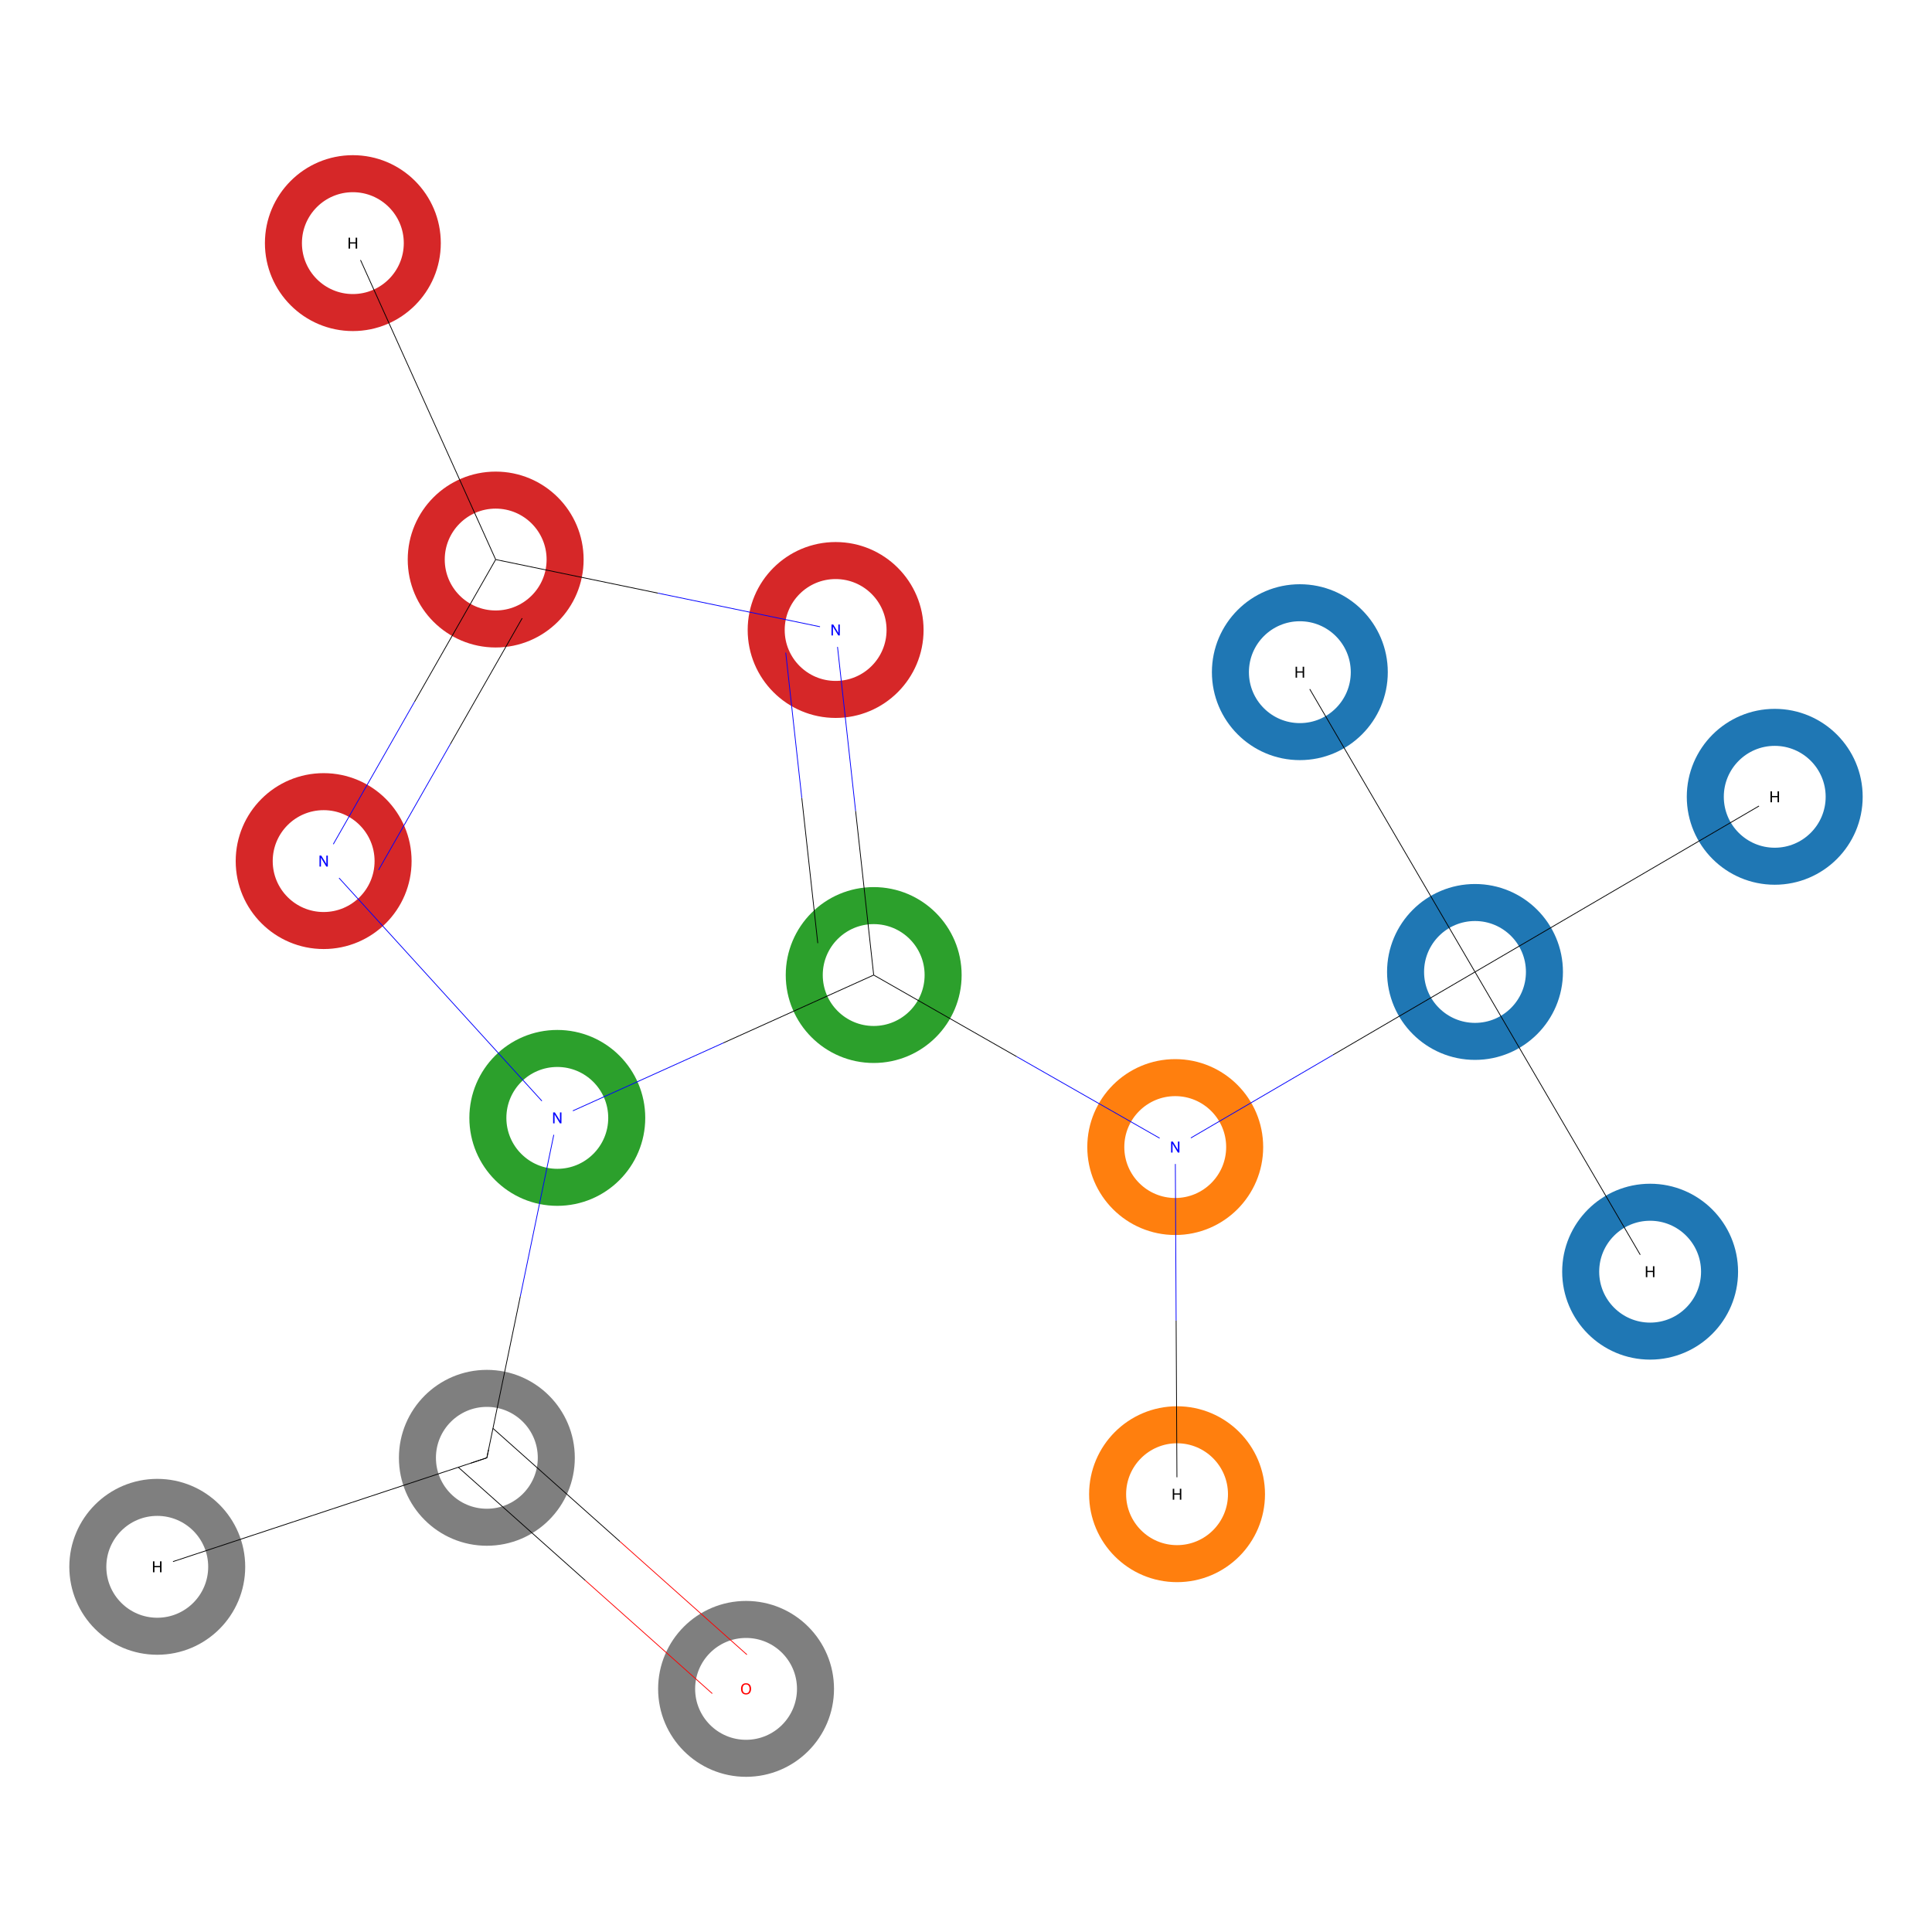 <?xml version='1.0' encoding='iso-8859-1'?>
<svg version='1.1' baseProfile='full'
              xmlns='http://www.w3.org/2000/svg'
                      xmlns:rdkit='http://www.rdkit.org/xml'
                      xmlns:xlink='http://www.w3.org/1999/xlink'
                  xml:space='preserve'
width='5000px' height='5000px' viewBox='0 0 5000 5000'>
<!-- END OF HEADER -->
<rect style='opacity:1.0;fill:#FFFFFF;stroke:none' width='5000.0' height='5000.0' x='0.0' y='0.0'> </rect>
<ellipse cx='3817.3' cy='2515.4' rx='179.7' ry='179.7' class='atom-0'  style='fill:none;stroke:#1F77B4;stroke-width:95.8px;stroke-linecap:butt;stroke-linejoin:miter;stroke-opacity:1' />
<ellipse cx='3041.5' cy='2968.6' rx='179.7' ry='179.7' class='atom-1'  style='fill:none;stroke:#FF7F0E;stroke-width:95.8px;stroke-linecap:butt;stroke-linejoin:miter;stroke-opacity:1' />
<ellipse cx='2261.1' cy='2523.4' rx='179.7' ry='179.7' class='atom-2'  style='fill:none;stroke:#2CA02C;stroke-width:95.8px;stroke-linecap:butt;stroke-linejoin:miter;stroke-opacity:1' />
<ellipse cx='2162.6' cy='1630.4' rx='179.7' ry='179.7' class='atom-3'  style='fill:none;stroke:#D62728;stroke-width:95.8px;stroke-linecap:butt;stroke-linejoin:miter;stroke-opacity:1' />
<ellipse cx='1282.8' cy='1448.1' rx='179.7' ry='179.7' class='atom-4'  style='fill:none;stroke:#D62728;stroke-width:95.8px;stroke-linecap:butt;stroke-linejoin:miter;stroke-opacity:1' />
<ellipse cx='837.6' cy='2228.5' rx='179.7' ry='179.7' class='atom-5'  style='fill:none;stroke:#D62728;stroke-width:95.8px;stroke-linecap:butt;stroke-linejoin:miter;stroke-opacity:1' />
<ellipse cx='1442.3' cy='2893.1' rx='179.7' ry='179.7' class='atom-6'  style='fill:none;stroke:#2CA02C;stroke-width:95.8px;stroke-linecap:butt;stroke-linejoin:miter;stroke-opacity:1' />
<ellipse cx='1260.0' cy='3772.8' rx='179.7' ry='179.7' class='atom-7'  style='fill:none;stroke:#7F7F7F;stroke-width:95.8px;stroke-linecap:butt;stroke-linejoin:miter;stroke-opacity:1' />
<ellipse cx='1930.8' cy='4370.8' rx='179.7' ry='179.7' class='atom-8'  style='fill:none;stroke:#7F7F7F;stroke-width:95.8px;stroke-linecap:butt;stroke-linejoin:miter;stroke-opacity:1' />
<ellipse cx='4270.5' cy='3291.1' rx='179.7' ry='179.7' class='atom-9'  style='fill:none;stroke:#1F77B4;stroke-width:95.8px;stroke-linecap:butt;stroke-linejoin:miter;stroke-opacity:1' />
<ellipse cx='3364.0' cy='1739.6' rx='179.7' ry='179.7' class='atom-10'  style='fill:none;stroke:#1F77B4;stroke-width:95.8px;stroke-linecap:butt;stroke-linejoin:miter;stroke-opacity:1' />
<ellipse cx='4593.0' cy='2062.1' rx='179.7' ry='179.7' class='atom-11'  style='fill:none;stroke:#1F77B4;stroke-width:95.8px;stroke-linecap:butt;stroke-linejoin:miter;stroke-opacity:1' />
<ellipse cx='3046.2' cy='3867.0' rx='179.7' ry='179.7' class='atom-12'  style='fill:none;stroke:#FF7F0E;stroke-width:95.8px;stroke-linecap:butt;stroke-linejoin:miter;stroke-opacity:1' />
<ellipse cx='913.2' cy='629.2' rx='179.7' ry='179.7' class='atom-13'  style='fill:none;stroke:#D62728;stroke-width:95.8px;stroke-linecap:butt;stroke-linejoin:miter;stroke-opacity:1' />
<ellipse cx='407.0' cy='4054.9' rx='179.7' ry='179.7' class='atom-14'  style='fill:none;stroke:#7F7F7F;stroke-width:95.8px;stroke-linecap:butt;stroke-linejoin:miter;stroke-opacity:1' />
<path class='bond-0 atom-0 atom-1' d='M 3817.3,2515.4 L 3449.6,2730.2' style='fill:none;fill-rule:evenodd;stroke:#000000;stroke-width:2.0px;stroke-linecap:butt;stroke-linejoin:miter;stroke-opacity:1' />
<path class='bond-0 atom-0 atom-1' d='M 3449.6,2730.2 L 3081.9,2945.0' style='fill:none;fill-rule:evenodd;stroke:#0000FF;stroke-width:2.0px;stroke-linecap:butt;stroke-linejoin:miter;stroke-opacity:1' />
<path class='bond-1 atom-0 atom-9' d='M 3817.3,2515.4 L 4244.9,3247.3' style='fill:none;fill-rule:evenodd;stroke:#000000;stroke-width:2.0px;stroke-linecap:butt;stroke-linejoin:miter;stroke-opacity:1' />
<path class='bond-2 atom-0 atom-10' d='M 3817.3,2515.4 L 3389.6,1783.4' style='fill:none;fill-rule:evenodd;stroke:#000000;stroke-width:2.0px;stroke-linecap:butt;stroke-linejoin:miter;stroke-opacity:1' />
<path class='bond-3 atom-0 atom-11' d='M 3817.3,2515.4 L 4552.3,2085.9' style='fill:none;fill-rule:evenodd;stroke:#000000;stroke-width:2.0px;stroke-linecap:butt;stroke-linejoin:miter;stroke-opacity:1' />
<path class='bond-4 atom-1 atom-2' d='M 3001.1,2945.6 L 2631.1,2734.5' style='fill:none;fill-rule:evenodd;stroke:#0000FF;stroke-width:2.0px;stroke-linecap:butt;stroke-linejoin:miter;stroke-opacity:1' />
<path class='bond-4 atom-1 atom-2' d='M 2631.1,2734.5 L 2261.1,2523.4' style='fill:none;fill-rule:evenodd;stroke:#000000;stroke-width:2.0px;stroke-linecap:butt;stroke-linejoin:miter;stroke-opacity:1' />
<path class='bond-5 atom-1 atom-12' d='M 3041.8,3012.4 L 3043.8,3417.8' style='fill:none;fill-rule:evenodd;stroke:#0000FF;stroke-width:2.0px;stroke-linecap:butt;stroke-linejoin:miter;stroke-opacity:1' />
<path class='bond-5 atom-1 atom-12' d='M 3043.8,3417.8 L 3045.9,3823.2' style='fill:none;fill-rule:evenodd;stroke:#000000;stroke-width:2.0px;stroke-linecap:butt;stroke-linejoin:miter;stroke-opacity:1' />
<path class='bond-6 atom-2 atom-3' d='M 2261.1,2523.4 L 2214.3,2098.8' style='fill:none;fill-rule:evenodd;stroke:#000000;stroke-width:2.0px;stroke-linecap:butt;stroke-linejoin:miter;stroke-opacity:1' />
<path class='bond-6 atom-2 atom-3' d='M 2214.3,2098.8 L 2167.5,1674.2' style='fill:none;fill-rule:evenodd;stroke:#0000FF;stroke-width:2.0px;stroke-linecap:butt;stroke-linejoin:miter;stroke-opacity:1' />
<path class='bond-6 atom-2 atom-3' d='M 2116.4,2440.9 L 2075.0,2064.9' style='fill:none;fill-rule:evenodd;stroke:#000000;stroke-width:2.0px;stroke-linecap:butt;stroke-linejoin:miter;stroke-opacity:1' />
<path class='bond-6 atom-2 atom-3' d='M 2075.0,2064.9 L 2033.5,1689.0' style='fill:none;fill-rule:evenodd;stroke:#0000FF;stroke-width:2.0px;stroke-linecap:butt;stroke-linejoin:miter;stroke-opacity:1' />
<path class='bond-7 atom-2 atom-6' d='M 2261.1,2523.4 L 1871.9,2699.1' style='fill:none;fill-rule:evenodd;stroke:#000000;stroke-width:2.0px;stroke-linecap:butt;stroke-linejoin:miter;stroke-opacity:1' />
<path class='bond-7 atom-2 atom-6' d='M 1871.9,2699.1 L 1482.6,2874.8' style='fill:none;fill-rule:evenodd;stroke:#0000FF;stroke-width:2.0px;stroke-linecap:butt;stroke-linejoin:miter;stroke-opacity:1' />
<path class='bond-8 atom-3 atom-4' d='M 2122.2,1622.0 L 1702.5,1535.0' style='fill:none;fill-rule:evenodd;stroke:#0000FF;stroke-width:2.0px;stroke-linecap:butt;stroke-linejoin:miter;stroke-opacity:1' />
<path class='bond-8 atom-3 atom-4' d='M 1702.5,1535.0 L 1282.8,1448.1' style='fill:none;fill-rule:evenodd;stroke:#000000;stroke-width:2.0px;stroke-linecap:butt;stroke-linejoin:miter;stroke-opacity:1' />
<path class='bond-9 atom-4 atom-5' d='M 1282.8,1448.1 L 1072.7,1816.4' style='fill:none;fill-rule:evenodd;stroke:#000000;stroke-width:2.0px;stroke-linecap:butt;stroke-linejoin:miter;stroke-opacity:1' />
<path class='bond-9 atom-4 atom-5' d='M 1072.7,1816.4 L 862.6,2184.7' style='fill:none;fill-rule:evenodd;stroke:#0000FF;stroke-width:2.0px;stroke-linecap:butt;stroke-linejoin:miter;stroke-opacity:1' />
<path class='bond-9 atom-4 atom-5' d='M 1351.4,1599.9 L 1165.5,1925.7' style='fill:none;fill-rule:evenodd;stroke:#000000;stroke-width:2.0px;stroke-linecap:butt;stroke-linejoin:miter;stroke-opacity:1' />
<path class='bond-9 atom-4 atom-5' d='M 1165.5,1925.7 L 979.7,2251.5' style='fill:none;fill-rule:evenodd;stroke:#0000FF;stroke-width:2.0px;stroke-linecap:butt;stroke-linejoin:miter;stroke-opacity:1' />
<path class='bond-10 atom-4 atom-13' d='M 1282.8,1448.1 L 933.0,673.0' style='fill:none;fill-rule:evenodd;stroke:#000000;stroke-width:2.0px;stroke-linecap:butt;stroke-linejoin:miter;stroke-opacity:1' />
<path class='bond-11 atom-5 atom-6' d='M 877.5,2272.3 L 1402.4,2849.3' style='fill:none;fill-rule:evenodd;stroke:#0000FF;stroke-width:2.0px;stroke-linecap:butt;stroke-linejoin:miter;stroke-opacity:1' />
<path class='bond-12 atom-6 atom-7' d='M 1433.2,2936.9 L 1346.6,3354.8' style='fill:none;fill-rule:evenodd;stroke:#0000FF;stroke-width:2.0px;stroke-linecap:butt;stroke-linejoin:miter;stroke-opacity:1' />
<path class='bond-12 atom-6 atom-7' d='M 1346.6,3354.8 L 1260.0,3772.8' style='fill:none;fill-rule:evenodd;stroke:#000000;stroke-width:2.0px;stroke-linecap:butt;stroke-linejoin:miter;stroke-opacity:1' />
<path class='bond-13 atom-7 atom-8' d='M 1186.1,3797.3 L 1514.7,4090.1' style='fill:none;fill-rule:evenodd;stroke:#000000;stroke-width:2.0px;stroke-linecap:butt;stroke-linejoin:miter;stroke-opacity:1' />
<path class='bond-13 atom-7 atom-8' d='M 1514.7,4090.1 L 1843.3,4382.9' style='fill:none;fill-rule:evenodd;stroke:#FF0000;stroke-width:2.0px;stroke-linecap:butt;stroke-linejoin:miter;stroke-opacity:1' />
<path class='bond-13 atom-7 atom-8' d='M 1275.8,3696.6 L 1604.4,3989.4' style='fill:none;fill-rule:evenodd;stroke:#000000;stroke-width:2.0px;stroke-linecap:butt;stroke-linejoin:miter;stroke-opacity:1' />
<path class='bond-13 atom-7 atom-8' d='M 1604.4,3989.4 L 1933.0,4282.2' style='fill:none;fill-rule:evenodd;stroke:#FF0000;stroke-width:2.0px;stroke-linecap:butt;stroke-linejoin:miter;stroke-opacity:1' />
<path class='bond-14 atom-7 atom-14' d='M 1260.0,3772.8 L 447.7,4041.4' style='fill:none;fill-rule:evenodd;stroke:#000000;stroke-width:2.0px;stroke-linecap:butt;stroke-linejoin:miter;stroke-opacity:1' />
<path d='M 1264.3,3751.9 L 1260.0,3772.8 L 1219.4,3786.3' style='fill:none;stroke:#000000;stroke-width:2.0px;stroke-linecap:butt;stroke-linejoin:miter;stroke-opacity:1;' />
<path class='atom-1' d='M 3035.3 2954.4
L 3044.5 2969.4
Q 3045.5 2970.9, 3046.9 2973.6
Q 3048.4 2976.3, 3048.5 2976.4
L 3048.5 2954.4
L 3052.3 2954.4
L 3052.3 2982.8
L 3048.4 2982.8
L 3038.4 2966.4
Q 3037.3 2964.4, 3036.0 2962.2
Q 3034.8 2960.0, 3034.5 2959.4
L 3034.5 2982.8
L 3030.8 2982.8
L 3030.8 2954.4
L 3035.3 2954.4
' fill='#0000FF'/>
<path class='atom-3' d='M 2156.4 1616.2
L 2165.6 1631.2
Q 2166.6 1632.7, 2168.0 1635.4
Q 2169.5 1638.0, 2169.6 1638.2
L 2169.6 1616.2
L 2173.4 1616.2
L 2173.4 1644.5
L 2169.5 1644.5
L 2159.5 1628.1
Q 2158.4 1626.2, 2157.1 1624.0
Q 2155.9 1621.8, 2155.6 1621.1
L 2155.6 1644.5
L 2151.9 1644.5
L 2151.9 1616.2
L 2156.4 1616.2
' fill='#0000FF'/>
<path class='atom-5' d='M 831.4 2214.3
L 840.7 2229.3
Q 841.6 2230.8, 843.1 2233.5
Q 844.5 2236.2, 844.6 2236.3
L 844.6 2214.3
L 848.4 2214.3
L 848.4 2242.7
L 844.5 2242.7
L 834.5 2226.3
Q 833.4 2224.3, 832.1 2222.1
Q 830.9 2219.9, 830.6 2219.3
L 830.6 2242.7
L 826.9 2242.7
L 826.9 2214.3
L 831.4 2214.3
' fill='#0000FF'/>
<path class='atom-6' d='M 1436.0 2878.9
L 1445.3 2893.9
Q 1446.2 2895.4, 1447.7 2898.1
Q 1449.2 2900.7, 1449.2 2900.9
L 1449.2 2878.9
L 1453.0 2878.9
L 1453.0 2907.2
L 1449.1 2907.2
L 1439.2 2890.8
Q 1438.0 2888.9, 1436.8 2886.7
Q 1435.6 2884.5, 1435.2 2883.8
L 1435.2 2907.2
L 1431.5 2907.2
L 1431.5 2878.9
L 1436.0 2878.9
' fill='#0000FF'/>
<path class='atom-8' d='M 1917.8 4370.6
Q 1917.8 4363.8, 1921.1 4360.0
Q 1924.5 4356.2, 1930.8 4356.2
Q 1937.0 4356.2, 1940.4 4360.0
Q 1943.8 4363.8, 1943.8 4370.6
Q 1943.8 4377.5, 1940.4 4381.4
Q 1937.0 4385.3, 1930.8 4385.3
Q 1924.5 4385.3, 1921.1 4381.4
Q 1917.8 4377.6, 1917.8 4370.6
M 1930.8 4382.1
Q 1935.1 4382.1, 1937.4 4379.2
Q 1939.8 4376.3, 1939.8 4370.6
Q 1939.8 4365.1, 1937.4 4362.3
Q 1935.1 4359.4, 1930.8 4359.4
Q 1926.4 4359.4, 1924.1 4362.2
Q 1921.8 4365.0, 1921.8 4370.6
Q 1921.8 4376.4, 1924.1 4379.2
Q 1926.4 4382.1, 1930.8 4382.1
' fill='#FF0000'/>
<path class='atom-9' d='M 4259.4 3277.0
L 4263.3 3277.0
L 4263.3 3289.0
L 4277.8 3289.0
L 4277.8 3277.0
L 4281.6 3277.0
L 4281.6 3305.3
L 4277.8 3305.3
L 4277.8 3292.2
L 4263.3 3292.2
L 4263.3 3305.3
L 4259.4 3305.3
L 4259.4 3277.0
' fill='#000000'/>
<path class='atom-10' d='M 3353.0 1725.5
L 3356.8 1725.5
L 3356.8 1737.5
L 3371.3 1737.5
L 3371.3 1725.5
L 3375.1 1725.5
L 3375.1 1753.8
L 3371.3 1753.8
L 3371.3 1740.7
L 3356.8 1740.7
L 3356.8 1753.8
L 3353.0 1753.8
L 3353.0 1725.5
' fill='#000000'/>
<path class='atom-11' d='M 4582.0 2048.0
L 4585.8 2048.0
L 4585.8 2060.0
L 4600.3 2060.0
L 4600.3 2048.0
L 4604.1 2048.0
L 4604.1 2076.3
L 4600.3 2076.3
L 4600.3 2063.2
L 4585.8 2063.2
L 4585.8 2076.3
L 4582.0 2076.3
L 4582.0 2048.0
' fill='#000000'/>
<path class='atom-12' d='M 3035.1 3852.9
L 3038.9 3852.9
L 3038.9 3864.9
L 3053.4 3864.9
L 3053.4 3852.9
L 3057.2 3852.9
L 3057.2 3881.2
L 3053.4 3881.2
L 3053.4 3868.1
L 3038.9 3868.1
L 3038.9 3881.2
L 3035.1 3881.2
L 3035.1 3852.9
' fill='#000000'/>
<path class='atom-13' d='M 902.1 615.1
L 905.9 615.1
L 905.9 627.1
L 920.4 627.1
L 920.4 615.1
L 924.3 615.1
L 924.3 643.4
L 920.4 643.4
L 920.4 630.3
L 905.9 630.3
L 905.9 643.4
L 902.1 643.4
L 902.1 615.1
' fill='#000000'/>
<path class='atom-14' d='M 395.9 4040.7
L 399.7 4040.7
L 399.7 4052.8
L 414.2 4052.8
L 414.2 4040.7
L 418.0 4040.7
L 418.0 4069.0
L 414.2 4069.0
L 414.2 4056.0
L 399.7 4056.0
L 399.7 4069.0
L 395.9 4069.0
L 395.9 4040.7
' fill='#000000'/>
</svg>
